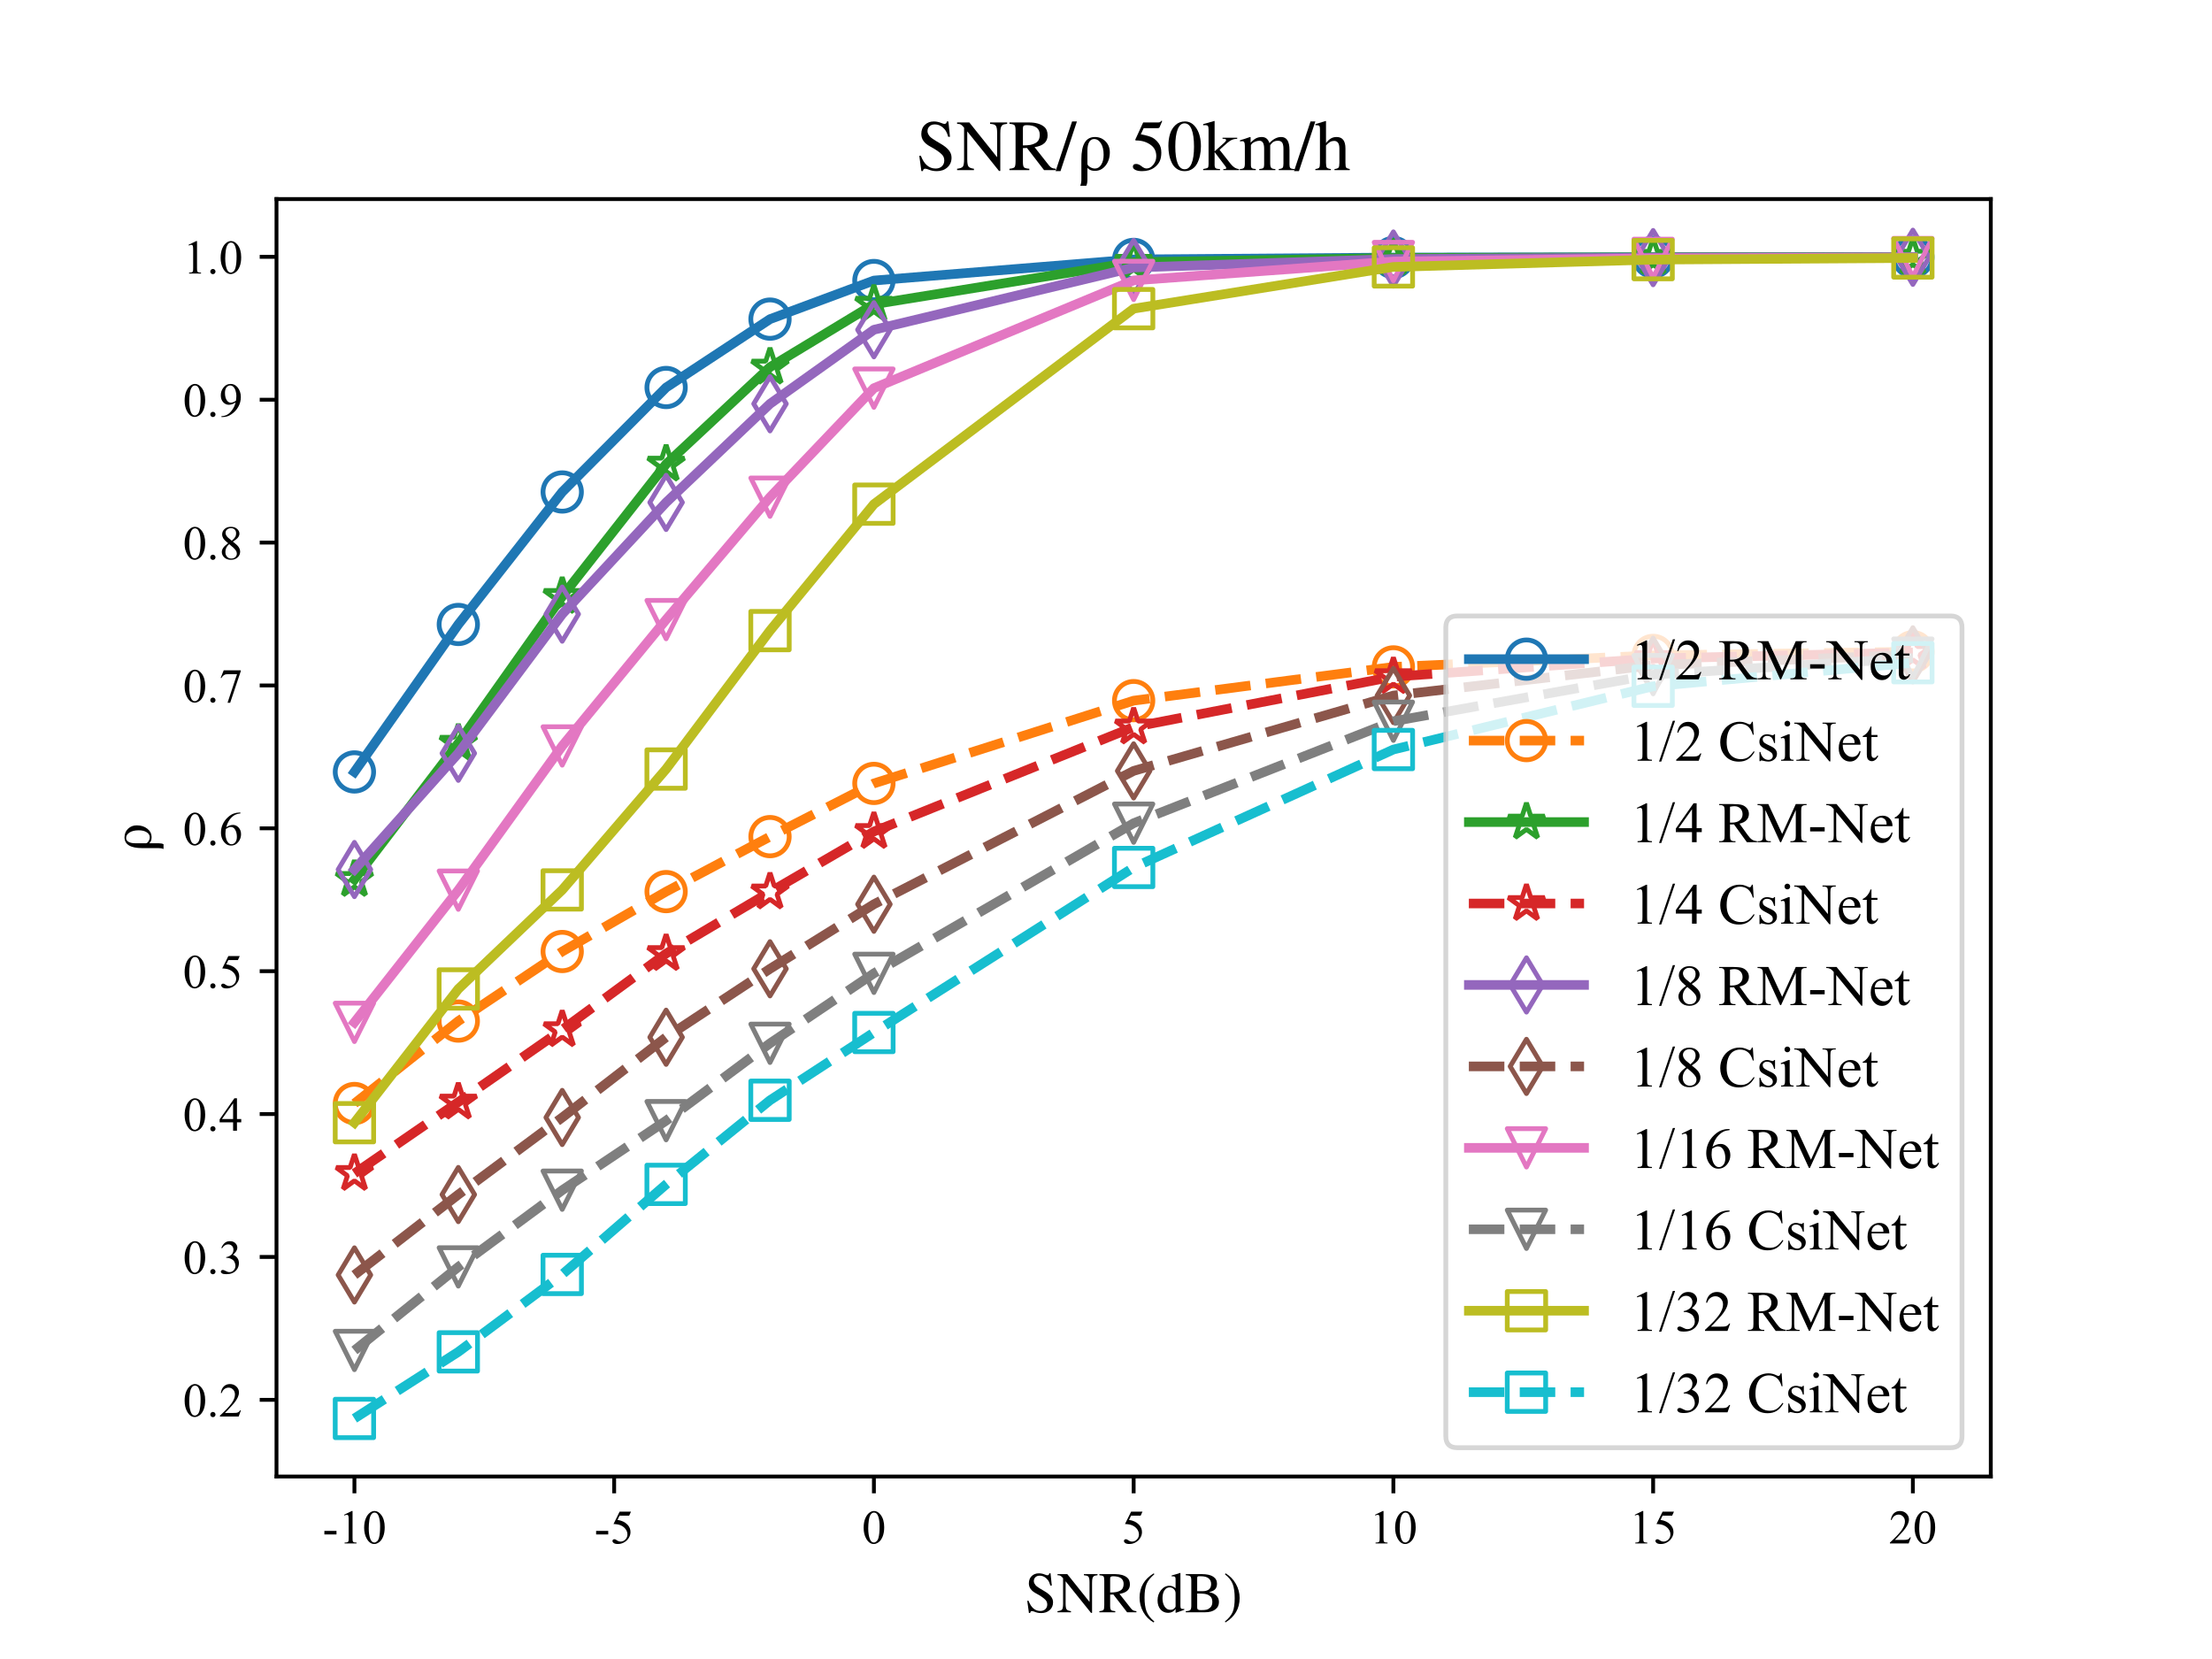 <?xml version="1.0" encoding="utf-8" standalone="no"?>
<!DOCTYPE svg PUBLIC "-//W3C//DTD SVG 1.1//EN"
  "http://www.w3.org/Graphics/SVG/1.1/DTD/svg11.dtd">
<!-- Created with matplotlib (https://matplotlib.org/) -->
<svg height="345.6pt" version="1.1" viewBox="0 0 460.8 345.6" width="460.8pt" xmlns="http://www.w3.org/2000/svg" xmlns:xlink="http://www.w3.org/1999/xlink">
 <defs>
  <style type="text/css">
*{stroke-linecap:butt;stroke-linejoin:round;}
  </style>
 </defs>
 <g id="figure_1">
  <g id="patch_1">
   <path d="M 0 345.6 
L 460.8 345.6 
L 460.8 0 
L 0 0 
z
" style="fill:#ffffff;"/>
  </g>
  <g id="axes_1">
   <g id="patch_2">
    <path d="M 57.6 307.584 
L 414.72 307.584 
L 414.72 41.472 
L 57.6 41.472 
z
" style="fill:#ffffff;"/>
   </g>
   <g id="matplotlib.axis_1">
    <g id="xtick_1">
     <g id="line2d_1">
      <defs>
       <path d="M 0 0 
L 0 3.5 
" id="m691b78c5df" style="stroke:#000000;stroke-width:0.8;"/>
      </defs>
      <g>
       <use style="stroke:#000000;stroke-width:0.8;" x="73.833" xlink:href="#m691b78c5df" y="307.584"/>
      </g>
     </g>
     <g id="text_1">
      <!-- -10 -->
      <defs>
       <path d="M 4.047 26.125 
L 29.297 26.125 
L 29.297 18.75 
L 4.047 18.75 
z
" id="TimesNewRomanPSMT-45"/>
       <path d="M 11.719 59.719 
L 27.828 67.578 
L 29.438 67.578 
L 29.438 11.672 
Q 29.438 6.109 29.906 4.734 
Q 30.375 3.375 31.828 2.641 
Q 33.297 1.906 37.797 1.812 
L 37.797 0 
L 12.891 0 
L 12.891 1.812 
Q 17.578 1.906 18.938 2.609 
Q 20.312 3.328 20.844 4.516 
Q 21.391 5.719 21.391 11.672 
L 21.391 47.406 
Q 21.391 54.641 20.906 56.688 
Q 20.562 58.25 19.656 58.984 
Q 18.75 59.719 17.484 59.719 
Q 15.672 59.719 12.453 58.203 
z
" id="TimesNewRomanPSMT-49"/>
       <path d="M 3.609 32.719 
Q 3.609 44.047 7.031 52.219 
Q 10.453 60.406 16.109 64.406 
Q 20.516 67.578 25.203 67.578 
Q 32.812 67.578 38.875 59.812 
Q 46.438 50.203 46.438 33.734 
Q 46.438 22.219 43.109 14.156 
Q 39.797 6.109 34.641 2.469 
Q 29.5 -1.172 24.703 -1.172 
Q 15.234 -1.172 8.938 10.016 
Q 3.609 19.438 3.609 32.719 
z
M 13.188 31.5 
Q 13.188 17.828 16.547 9.188 
Q 19.344 1.906 24.859 1.906 
Q 27.484 1.906 30.312 4.266 
Q 33.156 6.641 34.625 12.203 
Q 36.859 20.609 36.859 35.891 
Q 36.859 47.219 34.516 54.781 
Q 32.766 60.406 29.984 62.75 
Q 27.984 64.359 25.141 64.359 
Q 21.828 64.359 19.234 61.375 
Q 15.719 57.328 14.453 48.625 
Q 13.188 39.938 13.188 31.5 
z
" id="TimesNewRomanPSMT-48"/>
      </defs>
      <g transform="translate(67.168 321.528)scale(0.1 -0.1)">
       <use xlink:href="#TimesNewRomanPSMT-45"/>
       <use x="33.301" xlink:href="#TimesNewRomanPSMT-49"/>
       <use x="83.301" xlink:href="#TimesNewRomanPSMT-48"/>
      </g>
     </g>
    </g>
    <g id="xtick_2">
     <g id="line2d_2">
      <g>
       <use style="stroke:#000000;stroke-width:0.8;" x="127.942" xlink:href="#m691b78c5df" y="307.584"/>
      </g>
     </g>
     <g id="text_2">
      <!-- -5 -->
      <defs>
       <path d="M 43.406 66.219 
L 39.594 57.906 
L 19.672 57.906 
L 15.328 49.031 
Q 28.266 47.125 35.844 39.406 
Q 42.328 32.766 42.328 23.781 
Q 42.328 18.562 40.203 14.109 
Q 38.094 9.672 34.859 6.547 
Q 31.641 3.422 27.688 1.516 
Q 22.078 -1.172 16.156 -1.172 
Q 10.203 -1.172 7.484 0.844 
Q 4.781 2.875 4.781 5.328 
Q 4.781 6.688 5.906 7.734 
Q 7.031 8.797 8.734 8.797 
Q 10.016 8.797 10.969 8.406 
Q 11.922 8.016 14.203 6.391 
Q 17.875 3.859 21.625 3.859 
Q 27.344 3.859 31.656 8.172 
Q 35.984 12.5 35.984 18.703 
Q 35.984 24.703 32.125 29.906 
Q 28.266 35.109 21.484 37.938 
Q 16.156 40.141 6.984 40.484 
L 19.672 66.219 
z
" id="TimesNewRomanPSMT-53"/>
      </defs>
      <g transform="translate(123.777 321.528)scale(0.1 -0.1)">
       <use xlink:href="#TimesNewRomanPSMT-45"/>
       <use x="33.301" xlink:href="#TimesNewRomanPSMT-53"/>
      </g>
     </g>
    </g>
    <g id="xtick_3">
     <g id="line2d_3">
      <g>
       <use style="stroke:#000000;stroke-width:0.8;" x="182.051" xlink:href="#m691b78c5df" y="307.584"/>
      </g>
     </g>
     <g id="text_3">
      <!-- 0 -->
      <g transform="translate(179.551 321.528)scale(0.1 -0.1)">
       <use xlink:href="#TimesNewRomanPSMT-48"/>
      </g>
     </g>
    </g>
    <g id="xtick_4">
     <g id="line2d_4">
      <g>
       <use style="stroke:#000000;stroke-width:0.8;" x="236.16" xlink:href="#m691b78c5df" y="307.584"/>
      </g>
     </g>
     <g id="text_4">
      <!-- 5 -->
      <g transform="translate(233.66 321.528)scale(0.1 -0.1)">
       <use xlink:href="#TimesNewRomanPSMT-53"/>
      </g>
     </g>
    </g>
    <g id="xtick_5">
     <g id="line2d_5">
      <g>
       <use style="stroke:#000000;stroke-width:0.8;" x="290.269" xlink:href="#m691b78c5df" y="307.584"/>
      </g>
     </g>
     <g id="text_5">
      <!-- 10 -->
      <g transform="translate(285.269 321.528)scale(0.1 -0.1)">
       <use xlink:href="#TimesNewRomanPSMT-49"/>
       <use x="50" xlink:href="#TimesNewRomanPSMT-48"/>
      </g>
     </g>
    </g>
    <g id="xtick_6">
     <g id="line2d_6">
      <g>
       <use style="stroke:#000000;stroke-width:0.8;" x="344.378" xlink:href="#m691b78c5df" y="307.584"/>
      </g>
     </g>
     <g id="text_6">
      <!-- 15 -->
      <g transform="translate(339.378 321.528)scale(0.1 -0.1)">
       <use xlink:href="#TimesNewRomanPSMT-49"/>
       <use x="50" xlink:href="#TimesNewRomanPSMT-53"/>
      </g>
     </g>
    </g>
    <g id="xtick_7">
     <g id="line2d_7">
      <g>
       <use style="stroke:#000000;stroke-width:0.8;" x="398.487" xlink:href="#m691b78c5df" y="307.584"/>
      </g>
     </g>
     <g id="text_7">
      <!-- 20 -->
      <defs>
       <path d="M 45.844 12.75 
L 41.219 0 
L 2.156 0 
L 2.156 1.812 
Q 19.391 17.531 26.422 27.484 
Q 33.453 37.453 33.453 45.703 
Q 33.453 52 29.594 56.047 
Q 25.734 60.109 20.359 60.109 
Q 15.484 60.109 11.594 57.25 
Q 7.719 54.391 5.859 48.875 
L 4.047 48.875 
Q 5.281 57.906 10.328 62.734 
Q 15.375 67.578 22.953 67.578 
Q 31 67.578 36.391 62.406 
Q 41.797 57.234 41.797 50.203 
Q 41.797 45.172 39.453 40.141 
Q 35.844 32.234 27.734 23.391 
Q 15.578 10.109 12.547 7.375 
L 29.828 7.375 
Q 35.109 7.375 37.234 7.766 
Q 39.359 8.156 41.062 9.344 
Q 42.781 10.547 44.047 12.75 
z
" id="TimesNewRomanPSMT-50"/>
      </defs>
      <g transform="translate(393.487 321.528)scale(0.1 -0.1)">
       <use xlink:href="#TimesNewRomanPSMT-50"/>
       <use x="50" xlink:href="#TimesNewRomanPSMT-48"/>
      </g>
     </g>
    </g>
    <g id="text_8">
     <!-- $\mathrm{SNR(dB)}$ -->
     <defs>
      <path d="M 46.906 46.297 
L 44.406 46.297 
Q 42.703 52.5 40.297 55.703 
Q 34.203 63.5 25.797 63.5 
Q 21.203 63.5 18.453 60.844 
Q 15.703 58.203 15.703 54 
Q 15.703 52 16.703 50.094 
Q 17.703 48.203 18.844 46.844 
Q 20 45.5 22.891 43.5 
Q 25.797 41.5 27.594 40.453 
Q 29.406 39.406 33.594 36.906 
Q 41.703 32.203 45.391 27.547 
Q 49.094 22.906 49.094 17.297 
Q 49.094 9 43.297 3.797 
Q 37.5 -1.406 28.703 -1.406 
Q 22.203 -1.406 16.906 0.906 
Q 14.297 2 12.203 2 
Q 11 2 10.203 1.094 
Q 9.406 0.203 9.406 -1.297 
L 7.203 -1.297 
L 4.297 19.906 
L 6.5 19.906 
Q 13.203 2.203 27.094 2.203 
Q 32.406 2.203 35.703 5.344 
Q 39 8.5 39 13.406 
Q 39 18.094 36.094 21.297 
Q 31.297 26.5 19.297 32.906 
Q 7.094 39.406 7.094 50.094 
Q 7.094 58.094 12 62.844 
Q 16.906 67.594 24.5 67.594 
Q 29.797 67.594 35 65.406 
Q 37.703 64.203 39.406 64.203 
Q 42 64.203 42.594 67.594 
L 44.703 67.594 
z
" id="STIXGeneral-Regular-83"/>
      <path d="M 70.703 66.203 
L 70.703 64.297 
Q 65.594 63.797 64.094 62.5 
Q 62.5 61.094 61.844 58.688 
Q 61.203 56.297 61.203 50.703 
L 61.203 -1.094 
L 59.406 -1.094 
L 15.297 53.797 
L 15.297 15 
Q 15.297 7.406 17 5.047 
Q 18.703 2.703 24.594 1.906 
L 24.594 0 
L 1.203 0 
L 1.203 1.906 
Q 7.406 2.594 9.156 4.844 
Q 10.906 7.094 10.906 15 
L 10.906 59 
Q 8.297 62.203 6.5 63.25 
Q 4.703 64.297 1.203 64.297 
L 1.203 66.203 
L 18.203 66.203 
L 56.797 17.906 
L 56.797 51.906 
Q 56.797 59.5 54.906 61.703 
Q 53.703 63 52.25 63.453 
Q 50.797 63.906 47 64.297 
L 47 66.203 
z
" id="STIXGeneral-Regular-78"/>
      <path d="M 66 0 
L 49.797 0 
L 26 30.797 
L 20.406 30.594 
L 20.406 11.203 
Q 20.406 5.5 21.953 3.891 
Q 23.5 2.297 29.297 1.906 
L 29.297 0 
L 1.703 0 
L 1.703 1.906 
Q 7.406 2.406 8.797 4.094 
Q 10.203 5.797 10.203 12.406 
L 10.203 55.094 
Q 10.203 60.703 8.797 62.297 
Q 7.406 63.906 1.703 64.297 
L 1.703 66.203 
L 28.906 66.203 
Q 42.594 66.203 49.797 60.297 
Q 54.703 56.297 54.703 48.297 
Q 54.703 34.703 36.594 31.906 
L 56.594 6.594 
Q 58.703 4 60.594 3.094 
Q 62.5 2.203 66 1.906 
z
M 20.406 58.297 
L 20.406 34.297 
Q 27.594 34.406 31.094 35.094 
Q 34.594 35.797 38.094 37.703 
Q 43.797 40.906 43.797 49.094 
Q 43.797 62.5 25.5 62.5 
Q 22.797 62.5 21.594 61.641 
Q 20.406 60.797 20.406 58.297 
z
" id="STIXGeneral-Regular-82"/>
      <path d="M 30.406 -16.094 
L 29.203 -17.703 
Q 17.594 -11.094 11.188 0.5 
Q 4.797 12.094 4.797 25.203 
Q 4.797 52.906 29.5 67.594 
L 30.406 66 
Q 20.203 57.297 16.797 48.844 
Q 13.406 40.406 13.406 25.5 
Q 13.406 10.703 16.906 1.5 
Q 20.406 -7.703 30.406 -16.094 
z
" id="STIXGeneral-Regular-40"/>
      <path d="M 49.094 4.203 
L 34.406 -1 
L 34 -0.703 
L 34 5.703 
Q 29.203 -1 21.203 -1 
Q 12.906 -1 7.797 4.953 
Q 2.703 10.906 2.703 20.5 
Q 2.703 31.094 8.797 38.547 
Q 14.906 46 23.5 46 
Q 28.906 46 34 41.703 
L 34 57.297 
Q 34 60.406 33.094 61.406 
Q 32.203 62.406 29.406 62.406 
Q 28 62.406 27.203 62.297 
L 27.203 63.906 
Q 36.297 66.297 41.906 68.297 
L 42.406 68.094 
L 42.406 11.406 
Q 42.406 7.906 43.25 6.797 
Q 44.094 5.703 46.797 5.703 
Q 47.406 5.703 49.094 5.797 
z
M 34 10.203 
L 34 33.203 
Q 34 37.203 30.953 40.203 
Q 27.906 43.203 23.797 43.203 
Q 18.094 43.203 14.688 38.094 
Q 11.297 33 11.297 24.5 
Q 11.297 15.297 15.047 9.75 
Q 18.797 4.203 25.094 4.203 
Q 29.797 4.203 32.5 7.406 
Q 34 9.094 34 10.203 
z
" id="STIXGeneral-Regular-100"/>
      <path d="M 42.203 34.906 
L 42.203 34.797 
Q 49.703 33.594 54.406 29.297 
Q 59.297 24.906 59.297 17.797 
Q 59.297 9.5 52.797 4.75 
Q 46.297 0 35.406 0 
L 1.703 0 
L 1.703 1.906 
Q 7.594 2.094 9.438 3.844 
Q 11.297 5.594 11.297 11.297 
L 11.297 55 
Q 11.297 60.797 9.594 62.344 
Q 7.906 63.906 1.703 64.297 
L 1.703 66.203 
L 29.703 66.203 
Q 42.594 66.203 49.25 61.844 
Q 55.906 57.5 55.906 49.5 
Q 55.906 42.703 51.797 39.094 
Q 48.906 36.594 42.203 34.906 
z
M 21.5 36.594 
L 30.703 36.594 
Q 45.703 36.594 45.703 49 
Q 45.703 55.406 41.25 58.953 
Q 36.797 62.5 28 62.5 
L 23.906 62.5 
Q 21.5 62.5 21.5 59.297 
z
M 21.5 32.594 
L 21.5 8.203 
Q 21.5 5.703 22.844 4.703 
Q 24.203 3.703 27.703 3.703 
Q 34.5 3.703 37.703 4.453 
Q 40.906 5.203 44 8 
Q 47.797 11.297 47.797 17.906 
Q 47.797 25.5 43.094 28.594 
Q 42 29.406 40.891 29.953 
Q 39.797 30.5 38.938 30.844 
Q 38.094 31.203 36.688 31.5 
Q 35.297 31.797 34.547 31.938 
Q 33.797 32.094 31.891 32.188 
Q 30 32.297 29.094 32.344 
Q 28.203 32.406 25.547 32.5 
Q 22.906 32.594 21.5 32.594 
z
" id="STIXGeneral-Regular-66"/>
      <path d="M 2.906 66 
L 4.094 67.594 
Q 15.5 60.797 22 49.188 
Q 28.5 37.594 28.5 24.703 
Q 28.5 -2.594 3.797 -17.703 
L 2.906 -16.094 
Q 13.203 -7.594 16.547 0.844 
Q 19.906 9.297 19.906 24.406 
Q 19.906 39.594 16.547 48.75 
Q 13.203 57.906 2.906 66 
z
" id="STIXGeneral-Regular-41"/>
     </defs>
     <g transform="translate(213.48 335.947)scale(0.12 -0.12)">
      <use transform="translate(0 0.703)" xlink:href="#STIXGeneral-Regular-83"/>
      <use transform="translate(55.6 0.703)" xlink:href="#STIXGeneral-Regular-78"/>
      <use transform="translate(127.8 0.703)" xlink:href="#STIXGeneral-Regular-82"/>
      <use transform="translate(194.5 0.703)" xlink:href="#STIXGeneral-Regular-40"/>
      <use transform="translate(227.8 0.703)" xlink:href="#STIXGeneral-Regular-100"/>
      <use transform="translate(277.8 0.703)" xlink:href="#STIXGeneral-Regular-66"/>
      <use transform="translate(344.5 0.703)" xlink:href="#STIXGeneral-Regular-41"/>
     </g>
    </g>
   </g>
   <g id="matplotlib.axis_2">
    <g id="ytick_1">
     <g id="line2d_8">
      <defs>
       <path d="M 0 0 
L -3.5 0 
" id="m9a993836c4" style="stroke:#000000;stroke-width:0.8;"/>
      </defs>
      <g>
       <use style="stroke:#000000;stroke-width:0.8;" x="57.6" xlink:href="#m9a993836c4" y="291.608"/>
      </g>
     </g>
     <g id="text_9">
      <!-- 0.2 -->
      <defs>
       <path d="M 12.5 9.469 
Q 14.797 9.469 16.359 7.875 
Q 17.922 6.297 17.922 4.047 
Q 17.922 1.812 16.328 0.219 
Q 14.75 -1.375 12.5 -1.375 
Q 10.25 -1.375 8.656 0.219 
Q 7.078 1.812 7.078 4.047 
Q 7.078 6.344 8.656 7.906 
Q 10.25 9.469 12.5 9.469 
z
" id="TimesNewRomanPSMT-46"/>
      </defs>
      <g transform="translate(38.1 295.08)scale(0.1 -0.1)">
       <use xlink:href="#TimesNewRomanPSMT-48"/>
       <use x="50" xlink:href="#TimesNewRomanPSMT-46"/>
       <use x="75" xlink:href="#TimesNewRomanPSMT-50"/>
      </g>
     </g>
    </g>
    <g id="ytick_2">
     <g id="line2d_9">
      <g>
       <use style="stroke:#000000;stroke-width:0.8;" x="57.6" xlink:href="#m9a993836c4" y="261.845"/>
      </g>
     </g>
     <g id="text_10">
      <!-- 0.3 -->
      <defs>
       <path d="M 5.078 53.609 
Q 7.906 60.297 12.219 63.938 
Q 16.547 67.578 23 67.578 
Q 30.953 67.578 35.203 62.406 
Q 38.422 58.547 38.422 54.156 
Q 38.422 46.922 29.344 39.203 
Q 35.453 36.812 38.578 32.375 
Q 41.703 27.938 41.703 21.922 
Q 41.703 13.328 36.234 7.031 
Q 29.109 -1.172 15.578 -1.172 
Q 8.891 -1.172 6.469 0.484 
Q 4.047 2.156 4.047 4.047 
Q 4.047 5.469 5.188 6.547 
Q 6.344 7.625 7.953 7.625 
Q 9.188 7.625 10.453 7.234 
Q 11.281 6.984 14.203 5.438 
Q 17.141 3.906 18.266 3.609 
Q 20.062 3.078 22.125 3.078 
Q 27.094 3.078 30.781 6.938 
Q 34.469 10.797 34.469 16.062 
Q 34.469 19.922 32.766 23.578 
Q 31.5 26.312 29.984 27.734 
Q 27.875 29.688 24.219 31.266 
Q 20.562 32.859 16.75 32.859 
L 15.188 32.859 
L 15.188 34.328 
Q 19.047 34.812 22.922 37.109 
Q 26.812 39.406 28.562 42.625 
Q 30.328 45.844 30.328 49.703 
Q 30.328 54.734 27.172 57.828 
Q 24.031 60.938 19.344 60.938 
Q 11.766 60.938 6.688 52.828 
z
" id="TimesNewRomanPSMT-51"/>
      </defs>
      <g transform="translate(38.1 265.316)scale(0.1 -0.1)">
       <use xlink:href="#TimesNewRomanPSMT-48"/>
       <use x="50" xlink:href="#TimesNewRomanPSMT-46"/>
       <use x="75" xlink:href="#TimesNewRomanPSMT-51"/>
      </g>
     </g>
    </g>
    <g id="ytick_3">
     <g id="line2d_10">
      <g>
       <use style="stroke:#000000;stroke-width:0.8;" x="57.6" xlink:href="#m9a993836c4" y="232.081"/>
      </g>
     </g>
     <g id="text_11">
      <!-- 0.4 -->
      <defs>
       <path d="M 46.531 24.422 
L 46.531 17.484 
L 37.641 17.484 
L 37.641 0 
L 29.594 0 
L 29.594 17.484 
L 1.562 17.484 
L 1.562 23.734 
L 32.281 67.578 
L 37.641 67.578 
L 37.641 24.422 
z
M 29.594 24.422 
L 29.594 57.281 
L 6.344 24.422 
z
" id="TimesNewRomanPSMT-52"/>
      </defs>
      <g transform="translate(38.1 235.553)scale(0.1 -0.1)">
       <use xlink:href="#TimesNewRomanPSMT-48"/>
       <use x="50" xlink:href="#TimesNewRomanPSMT-46"/>
       <use x="75" xlink:href="#TimesNewRomanPSMT-52"/>
      </g>
     </g>
    </g>
    <g id="ytick_4">
     <g id="line2d_11">
      <g>
       <use style="stroke:#000000;stroke-width:0.8;" x="57.6" xlink:href="#m9a993836c4" y="202.318"/>
      </g>
     </g>
     <g id="text_12">
      <!-- 0.5 -->
      <g transform="translate(38.1 205.79)scale(0.1 -0.1)">
       <use xlink:href="#TimesNewRomanPSMT-48"/>
       <use x="50" xlink:href="#TimesNewRomanPSMT-46"/>
       <use x="75" xlink:href="#TimesNewRomanPSMT-53"/>
      </g>
     </g>
    </g>
    <g id="ytick_5">
     <g id="line2d_12">
      <g>
       <use style="stroke:#000000;stroke-width:0.8;" x="57.6" xlink:href="#m9a993836c4" y="172.555"/>
      </g>
     </g>
     <g id="text_13">
      <!-- 0.6 -->
      <defs>
       <path d="M 44.828 67.578 
L 44.828 65.766 
Q 38.375 65.141 34.297 63.203 
Q 30.219 61.281 26.234 57.328 
Q 22.266 53.375 19.656 48.516 
Q 17.047 43.656 15.281 36.969 
Q 22.312 41.797 29.391 41.797 
Q 36.188 41.797 41.156 36.328 
Q 46.141 30.859 46.141 22.266 
Q 46.141 13.969 41.109 7.125 
Q 35.062 -1.172 25.094 -1.172 
Q 18.312 -1.172 13.578 3.328 
Q 4.297 12.062 4.297 25.984 
Q 4.297 34.859 7.859 42.859 
Q 11.422 50.875 18.031 57.078 
Q 24.656 63.281 30.703 65.422 
Q 36.766 67.578 42 67.578 
z
M 14.453 33.406 
Q 13.578 26.812 13.578 22.75 
Q 13.578 18.062 15.312 12.562 
Q 17.047 7.078 20.453 3.859 
Q 22.953 1.562 26.516 1.562 
Q 30.766 1.562 34.109 5.562 
Q 37.453 9.578 37.453 17 
Q 37.453 25.344 34.125 31.438 
Q 30.812 37.547 24.703 37.547 
Q 22.859 37.547 20.734 36.766 
Q 18.609 35.984 14.453 33.406 
z
" id="TimesNewRomanPSMT-54"/>
      </defs>
      <g transform="translate(38.1 176.027)scale(0.1 -0.1)">
       <use xlink:href="#TimesNewRomanPSMT-48"/>
       <use x="50" xlink:href="#TimesNewRomanPSMT-46"/>
       <use x="75" xlink:href="#TimesNewRomanPSMT-54"/>
      </g>
     </g>
    </g>
    <g id="ytick_6">
     <g id="line2d_13">
      <g>
       <use style="stroke:#000000;stroke-width:0.8;" x="57.6" xlink:href="#m9a993836c4" y="142.792"/>
      </g>
     </g>
     <g id="text_14">
      <!-- 0.7 -->
      <defs>
       <path d="M 10.062 66.219 
L 45.562 66.219 
L 45.562 64.359 
L 23.484 -1.375 
L 18.016 -1.375 
L 37.797 58.25 
L 19.578 58.25 
Q 14.062 58.25 11.719 56.938 
Q 7.625 54.688 5.125 50 
L 3.719 50.531 
z
" id="TimesNewRomanPSMT-55"/>
      </defs>
      <g transform="translate(38.1 146.264)scale(0.1 -0.1)">
       <use xlink:href="#TimesNewRomanPSMT-48"/>
       <use x="50" xlink:href="#TimesNewRomanPSMT-46"/>
       <use x="75" xlink:href="#TimesNewRomanPSMT-55"/>
      </g>
     </g>
    </g>
    <g id="ytick_7">
     <g id="line2d_14">
      <g>
       <use style="stroke:#000000;stroke-width:0.8;" x="57.6" xlink:href="#m9a993836c4" y="113.029"/>
      </g>
     </g>
     <g id="text_15">
      <!-- 0.8 -->
      <defs>
       <path d="M 19.188 33.344 
Q 11.328 39.797 9.047 43.703 
Q 6.781 47.609 6.781 51.812 
Q 6.781 58.25 11.766 62.906 
Q 16.75 67.578 25 67.578 
Q 33.016 67.578 37.891 63.234 
Q 42.781 58.891 42.781 53.328 
Q 42.781 49.609 40.141 45.75 
Q 37.5 41.891 29.156 36.672 
Q 37.75 30.031 40.531 26.219 
Q 44.234 21.234 44.234 15.719 
Q 44.234 8.734 38.906 3.781 
Q 33.594 -1.172 24.953 -1.172 
Q 15.531 -1.172 10.25 4.734 
Q 6.062 9.469 6.062 15.094 
Q 6.062 19.484 9.016 23.797 
Q 11.969 28.125 19.188 33.344 
z
M 26.859 38.578 
Q 32.719 43.844 34.281 46.891 
Q 35.844 49.953 35.844 53.812 
Q 35.844 58.938 32.953 61.844 
Q 30.078 64.75 25.094 64.75 
Q 20.125 64.75 17 61.859 
Q 13.875 58.984 13.875 55.125 
Q 13.875 52.594 15.156 50.047 
Q 16.453 47.516 18.844 45.219 
z
M 21.484 31.5 
Q 17.438 28.078 15.484 24.047 
Q 13.531 20.016 13.531 15.328 
Q 13.531 9.031 16.969 5.25 
Q 20.406 1.469 25.734 1.469 
Q 31 1.469 34.172 4.438 
Q 37.359 7.422 37.359 11.672 
Q 37.359 15.188 35.5 17.969 
Q 32.031 23.141 21.484 31.5 
z
" id="TimesNewRomanPSMT-56"/>
      </defs>
      <g transform="translate(38.1 116.501)scale(0.1 -0.1)">
       <use xlink:href="#TimesNewRomanPSMT-48"/>
       <use x="50" xlink:href="#TimesNewRomanPSMT-46"/>
       <use x="75" xlink:href="#TimesNewRomanPSMT-56"/>
      </g>
     </g>
    </g>
    <g id="ytick_8">
     <g id="line2d_15">
      <g>
       <use style="stroke:#000000;stroke-width:0.8;" x="57.6" xlink:href="#m9a993836c4" y="83.266"/>
      </g>
     </g>
     <g id="text_16">
      <!-- 0.9 -->
      <defs>
       <path d="M 5.281 -1.375 
L 5.281 0.438 
Q 11.625 0.531 17.094 3.391 
Q 22.562 6.25 27.656 13.375 
Q 32.766 20.516 34.766 29.047 
Q 27.094 24.125 20.906 24.125 
Q 13.922 24.125 8.938 29.516 
Q 3.953 34.906 3.953 43.844 
Q 3.953 52.547 8.938 59.328 
Q 14.938 67.578 24.609 67.578 
Q 32.766 67.578 38.578 60.844 
Q 45.703 52.484 45.703 40.234 
Q 45.703 29.203 40.281 19.656 
Q 34.859 10.109 25.203 3.812 
Q 17.328 -1.375 8.062 -1.375 
z
M 35.547 32.672 
Q 36.422 39.016 36.422 42.828 
Q 36.422 47.562 34.812 53.047 
Q 33.203 58.547 30.25 61.469 
Q 27.297 64.406 23.531 64.406 
Q 19.188 64.406 15.906 60.5 
Q 12.641 56.594 12.641 48.875 
Q 12.641 38.578 17 32.766 
Q 20.172 28.562 24.812 28.562 
Q 27.047 28.562 30.125 29.641 
Q 33.203 30.719 35.547 32.672 
z
" id="TimesNewRomanPSMT-57"/>
      </defs>
      <g transform="translate(38.1 86.738)scale(0.1 -0.1)">
       <use xlink:href="#TimesNewRomanPSMT-48"/>
       <use x="50" xlink:href="#TimesNewRomanPSMT-46"/>
       <use x="75" xlink:href="#TimesNewRomanPSMT-57"/>
      </g>
     </g>
    </g>
    <g id="ytick_9">
     <g id="line2d_16">
      <g>
       <use style="stroke:#000000;stroke-width:0.8;" x="57.6" xlink:href="#m9a993836c4" y="53.502"/>
      </g>
     </g>
     <g id="text_17">
      <!-- 1.0 -->
      <g transform="translate(38.1 56.974)scale(0.1 -0.1)">
       <use xlink:href="#TimesNewRomanPSMT-49"/>
       <use x="50" xlink:href="#TimesNewRomanPSMT-46"/>
       <use x="75" xlink:href="#TimesNewRomanPSMT-48"/>
      </g>
     </g>
    </g>
    <g id="text_18">
     <!-- $\mathrm{\rho}$ -->
     <defs>
      <path d="M 7.094 -13.203 
L 7.094 15.203 
Q 7.094 46 25.906 46 
Q 34.703 46 40.641 39.953 
Q 46.594 33.906 46.594 24.703 
Q 46.594 13.797 40.75 6.391 
Q 34.906 -1 26 -1 
Q 22.703 -1 20.391 -0.203 
Q 18.094 0.594 15.5 3 
L 15.5 -13.094 
Q 15.5 -18.5 13.906 -21.703 
L 5.5 -21.703 
Q 7.094 -18.297 7.094 -13.203 
z
M 15.5 27.297 
L 15.5 8.797 
Q 15.5 6.594 18.953 4.391 
Q 22.406 2.203 25.906 2.203 
Q 31.297 2.203 34.641 7.547 
Q 38 12.906 38 21.203 
Q 38 31.406 34.203 37.297 
Q 30.406 43.203 24.703 43.203 
Q 20.297 43.203 17.891 38.891 
Q 15.5 34.594 15.5 27.297 
z
" id="STIXGeneral-Regular-961"/>
     </defs>
     <g transform="translate(31.46 177.528)rotate(-90)scale(0.12 -0.12)">
      <use xlink:href="#STIXGeneral-Regular-961"/>
     </g>
    </g>
   </g>
   <g id="line2d_17">
    <path clip-path="url(#pcbb966a68e)" d="M 73.833 160.809 
L 95.476 130.087 
L 117.12 102.488 
L 138.764 80.723 
L 160.407 66.478 
L 182.051 58.439 
L 236.16 54.038 
L 290.269 53.649 
L 344.378 53.586 
L 398.487 53.568 
" style="fill:none;stroke:#1f77b4;stroke-linecap:square;stroke-width:2;"/>
    <defs>
     <path d="M 0 4 
C 1.061 4 2.078 3.579 2.828 2.828 
C 3.579 2.078 4 1.061 4 0 
C 4 -1.061 3.579 -2.078 2.828 -2.828 
C 2.078 -3.579 1.061 -4 0 -4 
C -1.061 -4 -2.078 -3.579 -2.828 -2.828 
C -3.579 -2.078 -4 -1.061 -4 0 
C -4 1.061 -3.579 2.078 -2.828 2.828 
C -2.078 3.579 -1.061 4 0 4 
z
" id="m718b822cdd" style="stroke:#1f77b4;"/>
    </defs>
    <g clip-path="url(#pcbb966a68e)">
     <use style="fill-opacity:0;stroke:#1f77b4;" x="73.833" xlink:href="#m718b822cdd" y="160.809"/>
     <use style="fill-opacity:0;stroke:#1f77b4;" x="95.476" xlink:href="#m718b822cdd" y="130.087"/>
     <use style="fill-opacity:0;stroke:#1f77b4;" x="117.12" xlink:href="#m718b822cdd" y="102.488"/>
     <use style="fill-opacity:0;stroke:#1f77b4;" x="138.764" xlink:href="#m718b822cdd" y="80.723"/>
     <use style="fill-opacity:0;stroke:#1f77b4;" x="160.407" xlink:href="#m718b822cdd" y="66.478"/>
     <use style="fill-opacity:0;stroke:#1f77b4;" x="182.051" xlink:href="#m718b822cdd" y="58.439"/>
     <use style="fill-opacity:0;stroke:#1f77b4;" x="236.16" xlink:href="#m718b822cdd" y="54.038"/>
     <use style="fill-opacity:0;stroke:#1f77b4;" x="290.269" xlink:href="#m718b822cdd" y="53.649"/>
     <use style="fill-opacity:0;stroke:#1f77b4;" x="344.378" xlink:href="#m718b822cdd" y="53.586"/>
     <use style="fill-opacity:0;stroke:#1f77b4;" x="398.487" xlink:href="#m718b822cdd" y="53.568"/>
    </g>
   </g>
   <g id="line2d_18">
    <path clip-path="url(#pcbb966a68e)" d="M 73.833 229.878 
L 95.476 212.709 
L 117.12 198.216 
L 138.764 185.737 
L 160.407 174.284 
L 182.051 163.2 
L 236.16 145.958 
L 290.269 138.929 
L 344.378 136.534 
L 398.487 135.764 
" style="fill:none;stroke:#ff7f0e;stroke-dasharray:7.4,3.2;stroke-dashoffset:0;stroke-width:2;"/>
    <defs>
     <path d="M 0 4 
C 1.061 4 2.078 3.579 2.828 2.828 
C 3.579 2.078 4 1.061 4 0 
C 4 -1.061 3.579 -2.078 2.828 -2.828 
C 2.078 -3.579 1.061 -4 0 -4 
C -1.061 -4 -2.078 -3.579 -2.828 -2.828 
C -3.579 -2.078 -4 -1.061 -4 0 
C -4 1.061 -3.579 2.078 -2.828 2.828 
C -2.078 3.579 -1.061 4 0 4 
z
" id="ma5d18c6f87" style="stroke:#ff7f0e;"/>
    </defs>
    <g clip-path="url(#pcbb966a68e)">
     <use style="fill-opacity:0;stroke:#ff7f0e;" x="73.833" xlink:href="#ma5d18c6f87" y="229.878"/>
     <use style="fill-opacity:0;stroke:#ff7f0e;" x="95.476" xlink:href="#ma5d18c6f87" y="212.709"/>
     <use style="fill-opacity:0;stroke:#ff7f0e;" x="117.12" xlink:href="#ma5d18c6f87" y="198.216"/>
     <use style="fill-opacity:0;stroke:#ff7f0e;" x="138.764" xlink:href="#ma5d18c6f87" y="185.737"/>
     <use style="fill-opacity:0;stroke:#ff7f0e;" x="160.407" xlink:href="#ma5d18c6f87" y="174.284"/>
     <use style="fill-opacity:0;stroke:#ff7f0e;" x="182.051" xlink:href="#ma5d18c6f87" y="163.2"/>
     <use style="fill-opacity:0;stroke:#ff7f0e;" x="236.16" xlink:href="#ma5d18c6f87" y="145.958"/>
     <use style="fill-opacity:0;stroke:#ff7f0e;" x="290.269" xlink:href="#ma5d18c6f87" y="138.929"/>
     <use style="fill-opacity:0;stroke:#ff7f0e;" x="344.378" xlink:href="#ma5d18c6f87" y="136.534"/>
     <use style="fill-opacity:0;stroke:#ff7f0e;" x="398.487" xlink:href="#ma5d18c6f87" y="135.764"/>
    </g>
   </g>
   <g id="line2d_19">
    <path clip-path="url(#pcbb966a68e)" d="M 73.833 183.207 
L 95.476 154.83 
L 117.12 124.248 
L 138.764 96.68 
L 160.407 76.474 
L 182.051 63.376 
L 236.16 54.63 
L 290.269 53.734 
L 344.378 53.606 
L 398.487 53.573 
" style="fill:none;stroke:#2ca02c;stroke-linecap:square;stroke-width:2;"/>
    <defs>
     <path d="M 0 -4 
L -0.898 -1.236 
L -3.804 -1.236 
L -1.453 0.472 
L -2.351 3.236 
L -0 1.528 
L 2.351 3.236 
L 1.453 0.472 
L 3.804 -1.236 
L 0.898 -1.236 
z
" id="m0319353dd1" style="stroke:#2ca02c;stroke-linejoin:bevel;"/>
    </defs>
    <g clip-path="url(#pcbb966a68e)">
     <use style="fill-opacity:0;stroke:#2ca02c;stroke-linejoin:bevel;" x="73.833" xlink:href="#m0319353dd1" y="183.207"/>
     <use style="fill-opacity:0;stroke:#2ca02c;stroke-linejoin:bevel;" x="95.476" xlink:href="#m0319353dd1" y="154.83"/>
     <use style="fill-opacity:0;stroke:#2ca02c;stroke-linejoin:bevel;" x="117.12" xlink:href="#m0319353dd1" y="124.248"/>
     <use style="fill-opacity:0;stroke:#2ca02c;stroke-linejoin:bevel;" x="138.764" xlink:href="#m0319353dd1" y="96.68"/>
     <use style="fill-opacity:0;stroke:#2ca02c;stroke-linejoin:bevel;" x="160.407" xlink:href="#m0319353dd1" y="76.474"/>
     <use style="fill-opacity:0;stroke:#2ca02c;stroke-linejoin:bevel;" x="182.051" xlink:href="#m0319353dd1" y="63.376"/>
     <use style="fill-opacity:0;stroke:#2ca02c;stroke-linejoin:bevel;" x="236.16" xlink:href="#m0319353dd1" y="54.63"/>
     <use style="fill-opacity:0;stroke:#2ca02c;stroke-linejoin:bevel;" x="290.269" xlink:href="#m0319353dd1" y="53.734"/>
     <use style="fill-opacity:0;stroke:#2ca02c;stroke-linejoin:bevel;" x="344.378" xlink:href="#m0319353dd1" y="53.606"/>
     <use style="fill-opacity:0;stroke:#2ca02c;stroke-linejoin:bevel;" x="398.487" xlink:href="#m0319353dd1" y="53.573"/>
    </g>
   </g>
   <g id="line2d_20">
    <path clip-path="url(#pcbb966a68e)" d="M 73.833 244.453 
L 95.476 229.576 
L 117.12 214.504 
L 138.764 198.643 
L 160.407 185.816 
L 182.051 173.217 
L 236.16 151.446 
L 290.269 140.957 
L 344.378 137.181 
L 398.487 135.927 
" style="fill:none;stroke:#d62728;stroke-dasharray:7.4,3.2;stroke-dashoffset:0;stroke-width:2;"/>
    <defs>
     <path d="M 0 -4 
L -0.898 -1.236 
L -3.804 -1.236 
L -1.453 0.472 
L -2.351 3.236 
L -0 1.528 
L 2.351 3.236 
L 1.453 0.472 
L 3.804 -1.236 
L 0.898 -1.236 
z
" id="m33b0ddf2e7" style="stroke:#d62728;stroke-linejoin:bevel;"/>
    </defs>
    <g clip-path="url(#pcbb966a68e)">
     <use style="fill-opacity:0;stroke:#d62728;stroke-linejoin:bevel;" x="73.833" xlink:href="#m33b0ddf2e7" y="244.453"/>
     <use style="fill-opacity:0;stroke:#d62728;stroke-linejoin:bevel;" x="95.476" xlink:href="#m33b0ddf2e7" y="229.576"/>
     <use style="fill-opacity:0;stroke:#d62728;stroke-linejoin:bevel;" x="117.12" xlink:href="#m33b0ddf2e7" y="214.504"/>
     <use style="fill-opacity:0;stroke:#d62728;stroke-linejoin:bevel;" x="138.764" xlink:href="#m33b0ddf2e7" y="198.643"/>
     <use style="fill-opacity:0;stroke:#d62728;stroke-linejoin:bevel;" x="160.407" xlink:href="#m33b0ddf2e7" y="185.816"/>
     <use style="fill-opacity:0;stroke:#d62728;stroke-linejoin:bevel;" x="182.051" xlink:href="#m33b0ddf2e7" y="173.217"/>
     <use style="fill-opacity:0;stroke:#d62728;stroke-linejoin:bevel;" x="236.16" xlink:href="#m33b0ddf2e7" y="151.446"/>
     <use style="fill-opacity:0;stroke:#d62728;stroke-linejoin:bevel;" x="290.269" xlink:href="#m33b0ddf2e7" y="140.957"/>
     <use style="fill-opacity:0;stroke:#d62728;stroke-linejoin:bevel;" x="344.378" xlink:href="#m33b0ddf2e7" y="137.181"/>
     <use style="fill-opacity:0;stroke:#d62728;stroke-linejoin:bevel;" x="398.487" xlink:href="#m33b0ddf2e7" y="135.927"/>
    </g>
   </g>
   <g id="line2d_21">
    <path clip-path="url(#pcbb966a68e)" d="M 73.833 181.138 
L 95.476 156.919 
L 117.12 127.932 
L 138.764 104.665 
L 160.407 84.117 
L 182.051 68.691 
L 236.16 55.726 
L 290.269 53.957 
L 344.378 53.666 
L 398.487 53.594 
" style="fill:none;stroke:#9467bd;stroke-linecap:square;stroke-width:2;"/>
    <defs>
     <path d="M 0 5.657 
L 3.394 0 
L 0 -5.657 
L -3.394 0 
z
" id="m82d37d6a34" style="stroke:#9467bd;stroke-linejoin:miter;"/>
    </defs>
    <g clip-path="url(#pcbb966a68e)">
     <use style="fill-opacity:0;stroke:#9467bd;stroke-linejoin:miter;" x="73.833" xlink:href="#m82d37d6a34" y="181.138"/>
     <use style="fill-opacity:0;stroke:#9467bd;stroke-linejoin:miter;" x="95.476" xlink:href="#m82d37d6a34" y="156.919"/>
     <use style="fill-opacity:0;stroke:#9467bd;stroke-linejoin:miter;" x="117.12" xlink:href="#m82d37d6a34" y="127.932"/>
     <use style="fill-opacity:0;stroke:#9467bd;stroke-linejoin:miter;" x="138.764" xlink:href="#m82d37d6a34" y="104.665"/>
     <use style="fill-opacity:0;stroke:#9467bd;stroke-linejoin:miter;" x="160.407" xlink:href="#m82d37d6a34" y="84.117"/>
     <use style="fill-opacity:0;stroke:#9467bd;stroke-linejoin:miter;" x="182.051" xlink:href="#m82d37d6a34" y="68.691"/>
     <use style="fill-opacity:0;stroke:#9467bd;stroke-linejoin:miter;" x="236.16" xlink:href="#m82d37d6a34" y="55.726"/>
     <use style="fill-opacity:0;stroke:#9467bd;stroke-linejoin:miter;" x="290.269" xlink:href="#m82d37d6a34" y="53.957"/>
     <use style="fill-opacity:0;stroke:#9467bd;stroke-linejoin:miter;" x="344.378" xlink:href="#m82d37d6a34" y="53.666"/>
     <use style="fill-opacity:0;stroke:#9467bd;stroke-linejoin:miter;" x="398.487" xlink:href="#m82d37d6a34" y="53.594"/>
    </g>
   </g>
   <g id="line2d_22">
    <path clip-path="url(#pcbb966a68e)" d="M 73.833 265.595 
L 95.476 248.847 
L 117.12 232.791 
L 138.764 216.077 
L 160.407 201.816 
L 182.051 188.368 
L 236.16 160.591 
L 290.269 144.893 
L 344.378 138.58 
L 398.487 136.409 
" style="fill:none;stroke:#8c564b;stroke-dasharray:7.4,3.2;stroke-dashoffset:0;stroke-width:2;"/>
    <defs>
     <path d="M 0 5.657 
L 3.394 0 
L 0 -5.657 
L -3.394 0 
z
" id="m130fcb649e" style="stroke:#8c564b;stroke-linejoin:miter;"/>
    </defs>
    <g clip-path="url(#pcbb966a68e)">
     <use style="fill-opacity:0;stroke:#8c564b;stroke-linejoin:miter;" x="73.833" xlink:href="#m130fcb649e" y="265.595"/>
     <use style="fill-opacity:0;stroke:#8c564b;stroke-linejoin:miter;" x="95.476" xlink:href="#m130fcb649e" y="248.847"/>
     <use style="fill-opacity:0;stroke:#8c564b;stroke-linejoin:miter;" x="117.12" xlink:href="#m130fcb649e" y="232.791"/>
     <use style="fill-opacity:0;stroke:#8c564b;stroke-linejoin:miter;" x="138.764" xlink:href="#m130fcb649e" y="216.077"/>
     <use style="fill-opacity:0;stroke:#8c564b;stroke-linejoin:miter;" x="160.407" xlink:href="#m130fcb649e" y="201.816"/>
     <use style="fill-opacity:0;stroke:#8c564b;stroke-linejoin:miter;" x="182.051" xlink:href="#m130fcb649e" y="188.368"/>
     <use style="fill-opacity:0;stroke:#8c564b;stroke-linejoin:miter;" x="236.16" xlink:href="#m130fcb649e" y="160.591"/>
     <use style="fill-opacity:0;stroke:#8c564b;stroke-linejoin:miter;" x="290.269" xlink:href="#m130fcb649e" y="144.893"/>
     <use style="fill-opacity:0;stroke:#8c564b;stroke-linejoin:miter;" x="344.378" xlink:href="#m130fcb649e" y="138.58"/>
     <use style="fill-opacity:0;stroke:#8c564b;stroke-linejoin:miter;" x="398.487" xlink:href="#m130fcb649e" y="136.409"/>
    </g>
   </g>
   <g id="line2d_23">
    <path clip-path="url(#pcbb966a68e)" d="M 73.833 212.977 
L 95.476 185.438 
L 117.12 155.398 
L 138.764 129.071 
L 160.407 103.572 
L 182.051 80.86 
L 236.16 58.413 
L 290.269 54.477 
L 344.378 53.819 
L 398.487 53.653 
" style="fill:none;stroke:#e377c2;stroke-linecap:square;stroke-width:2;"/>
    <defs>
     <path d="M -0 4 
L 4 -4 
L -4 -4 
z
" id="ma4db329105" style="stroke:#e377c2;stroke-linejoin:miter;"/>
    </defs>
    <g clip-path="url(#pcbb966a68e)">
     <use style="fill-opacity:0;stroke:#e377c2;stroke-linejoin:miter;" x="73.833" xlink:href="#ma4db329105" y="212.977"/>
     <use style="fill-opacity:0;stroke:#e377c2;stroke-linejoin:miter;" x="95.476" xlink:href="#ma4db329105" y="185.438"/>
     <use style="fill-opacity:0;stroke:#e377c2;stroke-linejoin:miter;" x="117.12" xlink:href="#ma4db329105" y="155.398"/>
     <use style="fill-opacity:0;stroke:#e377c2;stroke-linejoin:miter;" x="138.764" xlink:href="#ma4db329105" y="129.071"/>
     <use style="fill-opacity:0;stroke:#e377c2;stroke-linejoin:miter;" x="160.407" xlink:href="#ma4db329105" y="103.572"/>
     <use style="fill-opacity:0;stroke:#e377c2;stroke-linejoin:miter;" x="182.051" xlink:href="#ma4db329105" y="80.86"/>
     <use style="fill-opacity:0;stroke:#e377c2;stroke-linejoin:miter;" x="236.16" xlink:href="#ma4db329105" y="58.413"/>
     <use style="fill-opacity:0;stroke:#e377c2;stroke-linejoin:miter;" x="290.269" xlink:href="#ma4db329105" y="54.477"/>
     <use style="fill-opacity:0;stroke:#e377c2;stroke-linejoin:miter;" x="344.378" xlink:href="#ma4db329105" y="53.819"/>
     <use style="fill-opacity:0;stroke:#e377c2;stroke-linejoin:miter;" x="398.487" xlink:href="#ma4db329105" y="53.653"/>
    </g>
   </g>
   <g id="line2d_24">
    <path clip-path="url(#pcbb966a68e)" d="M 73.833 281.325 
L 95.476 263.92 
L 117.12 247.94 
L 138.764 233.455 
L 160.407 217.341 
L 182.051 202.762 
L 236.16 171.484 
L 290.269 150.244 
L 344.378 140.541 
L 398.487 137.095 
" style="fill:none;stroke:#7f7f7f;stroke-dasharray:7.4,3.2;stroke-dashoffset:0;stroke-width:2;"/>
    <defs>
     <path d="M -0 4 
L 4 -4 
L -4 -4 
z
" id="m3c227141ef" style="stroke:#7f7f7f;stroke-linejoin:miter;"/>
    </defs>
    <g clip-path="url(#pcbb966a68e)">
     <use style="fill-opacity:0;stroke:#7f7f7f;stroke-linejoin:miter;" x="73.833" xlink:href="#m3c227141ef" y="281.325"/>
     <use style="fill-opacity:0;stroke:#7f7f7f;stroke-linejoin:miter;" x="95.476" xlink:href="#m3c227141ef" y="263.92"/>
     <use style="fill-opacity:0;stroke:#7f7f7f;stroke-linejoin:miter;" x="117.12" xlink:href="#m3c227141ef" y="247.94"/>
     <use style="fill-opacity:0;stroke:#7f7f7f;stroke-linejoin:miter;" x="138.764" xlink:href="#m3c227141ef" y="233.455"/>
     <use style="fill-opacity:0;stroke:#7f7f7f;stroke-linejoin:miter;" x="160.407" xlink:href="#m3c227141ef" y="217.341"/>
     <use style="fill-opacity:0;stroke:#7f7f7f;stroke-linejoin:miter;" x="182.051" xlink:href="#m3c227141ef" y="202.762"/>
     <use style="fill-opacity:0;stroke:#7f7f7f;stroke-linejoin:miter;" x="236.16" xlink:href="#m3c227141ef" y="171.484"/>
     <use style="fill-opacity:0;stroke:#7f7f7f;stroke-linejoin:miter;" x="290.269" xlink:href="#m3c227141ef" y="150.244"/>
     <use style="fill-opacity:0;stroke:#7f7f7f;stroke-linejoin:miter;" x="344.378" xlink:href="#m3c227141ef" y="140.541"/>
     <use style="fill-opacity:0;stroke:#7f7f7f;stroke-linejoin:miter;" x="398.487" xlink:href="#m3c227141ef" y="137.095"/>
    </g>
   </g>
   <g id="line2d_25">
    <path clip-path="url(#pcbb966a68e)" d="M 73.833 233.877 
L 95.476 206.018 
L 117.12 185.385 
L 138.764 160.205 
L 160.407 131.368 
L 182.051 105.028 
L 236.16 64.298 
L 290.269 55.605 
L 344.378 54.086 
L 398.487 53.742 
" style="fill:none;stroke:#bcbd22;stroke-linecap:square;stroke-width:2;"/>
    <defs>
     <path d="M -4 4 
L 4 4 
L 4 -4 
L -4 -4 
z
" id="mc7cdc72d89" style="stroke:#bcbd22;stroke-linejoin:miter;"/>
    </defs>
    <g clip-path="url(#pcbb966a68e)">
     <use style="fill-opacity:0;stroke:#bcbd22;stroke-linejoin:miter;" x="73.833" xlink:href="#mc7cdc72d89" y="233.877"/>
     <use style="fill-opacity:0;stroke:#bcbd22;stroke-linejoin:miter;" x="95.476" xlink:href="#mc7cdc72d89" y="206.018"/>
     <use style="fill-opacity:0;stroke:#bcbd22;stroke-linejoin:miter;" x="117.12" xlink:href="#mc7cdc72d89" y="185.385"/>
     <use style="fill-opacity:0;stroke:#bcbd22;stroke-linejoin:miter;" x="138.764" xlink:href="#mc7cdc72d89" y="160.205"/>
     <use style="fill-opacity:0;stroke:#bcbd22;stroke-linejoin:miter;" x="160.407" xlink:href="#mc7cdc72d89" y="131.368"/>
     <use style="fill-opacity:0;stroke:#bcbd22;stroke-linejoin:miter;" x="182.051" xlink:href="#mc7cdc72d89" y="105.028"/>
     <use style="fill-opacity:0;stroke:#bcbd22;stroke-linejoin:miter;" x="236.16" xlink:href="#mc7cdc72d89" y="64.298"/>
     <use style="fill-opacity:0;stroke:#bcbd22;stroke-linejoin:miter;" x="290.269" xlink:href="#mc7cdc72d89" y="55.605"/>
     <use style="fill-opacity:0;stroke:#bcbd22;stroke-linejoin:miter;" x="344.378" xlink:href="#mc7cdc72d89" y="54.086"/>
     <use style="fill-opacity:0;stroke:#bcbd22;stroke-linejoin:miter;" x="398.487" xlink:href="#mc7cdc72d89" y="53.742"/>
    </g>
   </g>
   <g id="line2d_26">
    <path clip-path="url(#pcbb966a68e)" d="M 73.833 295.488 
L 95.476 281.619 
L 117.12 265.487 
L 138.764 246.727 
L 160.407 229.203 
L 182.051 215.087 
L 236.16 180.706 
L 290.269 156.139 
L 344.378 142.963 
L 398.487 138.057 
" style="fill:none;stroke:#17becf;stroke-dasharray:7.4,3.2;stroke-dashoffset:0;stroke-width:2;"/>
    <defs>
     <path d="M -4 4 
L 4 4 
L 4 -4 
L -4 -4 
z
" id="m55610e4a25" style="stroke:#17becf;stroke-linejoin:miter;"/>
    </defs>
    <g clip-path="url(#pcbb966a68e)">
     <use style="fill-opacity:0;stroke:#17becf;stroke-linejoin:miter;" x="73.833" xlink:href="#m55610e4a25" y="295.488"/>
     <use style="fill-opacity:0;stroke:#17becf;stroke-linejoin:miter;" x="95.476" xlink:href="#m55610e4a25" y="281.619"/>
     <use style="fill-opacity:0;stroke:#17becf;stroke-linejoin:miter;" x="117.12" xlink:href="#m55610e4a25" y="265.487"/>
     <use style="fill-opacity:0;stroke:#17becf;stroke-linejoin:miter;" x="138.764" xlink:href="#m55610e4a25" y="246.727"/>
     <use style="fill-opacity:0;stroke:#17becf;stroke-linejoin:miter;" x="160.407" xlink:href="#m55610e4a25" y="229.203"/>
     <use style="fill-opacity:0;stroke:#17becf;stroke-linejoin:miter;" x="182.051" xlink:href="#m55610e4a25" y="215.087"/>
     <use style="fill-opacity:0;stroke:#17becf;stroke-linejoin:miter;" x="236.16" xlink:href="#m55610e4a25" y="180.706"/>
     <use style="fill-opacity:0;stroke:#17becf;stroke-linejoin:miter;" x="290.269" xlink:href="#m55610e4a25" y="156.139"/>
     <use style="fill-opacity:0;stroke:#17becf;stroke-linejoin:miter;" x="344.378" xlink:href="#m55610e4a25" y="142.963"/>
     <use style="fill-opacity:0;stroke:#17becf;stroke-linejoin:miter;" x="398.487" xlink:href="#m55610e4a25" y="138.057"/>
    </g>
   </g>
   <g id="patch_3">
    <path d="M 57.6 307.584 
L 57.6 41.472 
" style="fill:none;stroke:#000000;stroke-linecap:square;stroke-linejoin:miter;stroke-width:0.8;"/>
   </g>
   <g id="patch_4">
    <path d="M 414.72 307.584 
L 414.72 41.472 
" style="fill:none;stroke:#000000;stroke-linecap:square;stroke-linejoin:miter;stroke-width:0.8;"/>
   </g>
   <g id="patch_5">
    <path d="M 57.6 307.584 
L 414.72 307.584 
" style="fill:none;stroke:#000000;stroke-linecap:square;stroke-linejoin:miter;stroke-width:0.8;"/>
   </g>
   <g id="patch_6">
    <path d="M 57.6 41.472 
L 414.72 41.472 
" style="fill:none;stroke:#000000;stroke-linecap:square;stroke-linejoin:miter;stroke-width:0.8;"/>
   </g>
   <g id="text_19">
    <!-- $\mathrm{SNR/\rho\/\/50km/h}$ -->
    <defs>
     <path d="M 28.703 67.594 
L 5.906 -1.406 
L -0.906 -1.406 
L 22 67.594 
z
" id="STIXGeneral-Regular-47"/>
     <path d="M 43.797 68.094 
L 40.203 59.594 
Q 39.594 58.297 37.5 58.297 
L 18.094 58.297 
L 14.094 49.797 
Q 25.094 47.703 30 45.25 
Q 34.906 42.797 39.094 37 
Q 42.594 32.203 42.594 24.297 
Q 42.594 17.094 40.25 12.188 
Q 37.906 7.297 32.797 3.5 
Q 26 -1.406 15.797 -1.406 
Q 10.094 -1.406 6.594 0.297 
Q 3.094 2 3.094 4.797 
Q 3.094 8.594 7.594 8.594 
Q 11.203 8.594 15 5.5 
Q 18.906 2.297 22.094 2.297 
Q 27.297 2.297 31.438 7.5 
Q 35.594 12.703 35.594 19.203 
Q 35.594 28.797 28.906 34.203 
Q 20.203 41.203 7.594 41.203 
Q 6.406 41.203 6.406 42 
L 6.5 42.5 
L 17.406 66.203 
L 38.094 66.203 
Q 39.797 66.203 40.75 66.703 
Q 41.703 67.203 42.906 68.797 
z
" id="STIXGeneral-Regular-53"/>
     <path d="M 47.594 33 
Q 47.594 26.297 46.297 20.344 
Q 45 14.406 42.453 9.406 
Q 39.906 4.406 35.406 1.5 
Q 30.906 -1.406 25 -1.406 
Q 18.906 -1.406 14.297 1.688 
Q 9.703 4.797 7.203 10 
Q 4.703 15.203 3.547 21.094 
Q 2.406 27 2.406 33.594 
Q 2.406 42.906 4.703 50.344 
Q 7 57.797 12.344 62.688 
Q 17.703 67.594 25.406 67.594 
Q 35.203 67.594 41.391 58 
Q 47.594 48.406 47.594 33 
z
M 38 32.5 
Q 38 48.297 34.641 56.641 
Q 31.297 65 24.797 65 
Q 18.594 65 15.297 56.594 
Q 12 48.203 12 32.906 
Q 12 17.5 15.297 9.344 
Q 18.594 1.203 25 1.203 
Q 31.297 1.203 34.641 9.344 
Q 38 17.5 38 32.5 
z
" id="STIXGeneral-Regular-48"/>
     <path d="M 50.5 0 
L 28.703 0 
L 28.703 1.5 
L 30.594 1.5 
Q 32.703 1.5 32.703 3 
Q 32.703 3.906 31.594 5.297 
L 16.594 25.094 
L 16.594 6.703 
Q 16.594 4.094 17.844 2.891 
Q 19.094 1.703 22.094 1.594 
L 24.094 1.5 
L 24.094 0 
L 0.703 0 
L 0.703 1.5 
Q 6.094 2.406 7.141 3.344 
Q 8.203 4.297 8.203 8.203 
L 8.203 56.406 
Q 8.203 60 7.297 61.25 
Q 6.406 62.5 3.906 62.5 
Q 3.297 62.5 0.703 62.297 
L 0.703 63.906 
L 3.703 64.703 
Q 9.703 66.297 16.203 68.297 
L 16.594 68.094 
L 16.594 26.094 
L 30.297 38.297 
Q 32.594 40.406 32.594 41.797 
Q 32.594 42.797 31.547 43.141 
Q 30.5 43.5 27.594 43.594 
L 27.594 45 
L 48 45 
L 48 43.5 
Q 43 43.5 39.141 41.344 
Q 35.297 39.203 26.406 30.906 
L 23.5 28.203 
L 38.797 8.797 
Q 44.203 1.906 50.5 1.5 
z
" id="STIXGeneral-Regular-107"/>
     <path d="M 77.5 0 
L 55.703 0 
L 55.703 1.5 
Q 59.906 1.906 61.047 3.25 
Q 62.203 4.594 62.203 9 
L 62.203 29.594 
Q 62.203 35.594 60.453 38.188 
Q 58.703 40.797 54.5 40.797 
Q 51 40.797 48.547 39.391 
Q 46.094 38 43.797 34.703 
L 43.797 9.5 
Q 43.797 4.703 45.25 3.141 
Q 46.703 1.594 51 1.5 
L 51 0 
L 28.594 0 
L 28.594 1.5 
Q 33 1.797 34.203 2.938 
Q 35.406 4.094 35.406 8.594 
L 35.406 29.703 
Q 35.406 40.797 28.906 40.797 
Q 26.094 40.797 22.938 39.547 
Q 19.797 38.297 18.297 36.5 
Q 17 35 17 34.797 
L 17 7 
Q 17 3.797 18.391 2.75 
Q 19.797 1.703 23.797 1.5 
L 23.797 0 
L 1.594 0 
L 1.594 1.5 
Q 5.797 1.594 7.188 3.047 
Q 8.594 4.5 8.594 8.797 
L 8.594 33.594 
Q 8.594 37.297 7.797 38.75 
Q 7 40.203 5.094 40.203 
Q 3.594 40.203 1.906 39.797 
L 1.906 41.5 
Q 8.703 43.406 15.797 46 
L 16.594 45.703 
L 16.594 38.297 
L 16.797 38.297 
Q 21.297 43 24.75 44.5 
Q 28.203 46 32.094 46 
Q 40 46 42.703 37.594 
Q 50.5 46 59 46 
Q 70.594 46 70.594 28 
L 70.594 7.703 
Q 70.594 4.406 71.594 3.156 
Q 72.594 1.906 74.906 1.703 
L 77.5 1.5 
z
" id="STIXGeneral-Regular-109"/>
     <path d="M 48.703 0 
L 27.5 0 
L 27.5 1.5 
Q 31.906 2 33.094 3.5 
Q 34.297 5 34.297 10.203 
L 34.297 30 
Q 34.297 40.594 26.906 40.594 
Q 23.906 40.594 21.406 39.188 
Q 18.906 37.797 15.703 34.297 
L 15.703 10.203 
Q 15.703 5 16.891 3.5 
Q 18.094 2 22.5 1.5 
L 22.5 0 
L 0.906 0 
L 0.906 1.5 
Q 5.203 2.094 6.25 3.5 
Q 7.297 4.906 7.297 10.203 
L 7.297 57.297 
Q 7.297 60.5 6.344 61.453 
Q 5.406 62.406 2.203 62.406 
Q 1.297 62.406 1 62.297 
L 1 63.906 
L 3.703 64.703 
Q 11.406 67 15.203 68.297 
L 15.703 68 
L 15.703 37.594 
Q 19.203 42.094 22.594 44.047 
Q 26 46 30.406 46 
Q 42.703 46 42.703 30.094 
L 42.703 10.203 
Q 42.703 5 43.641 3.641 
Q 44.594 2.297 48.703 1.5 
z
" id="STIXGeneral-Regular-104"/>
    </defs>
    <g transform="translate(190.86 35.472)scale(0.15 -0.15)">
     <use transform="translate(0 0.203)" xlink:href="#STIXGeneral-Regular-83"/>
     <use transform="translate(55.6 0.203)" xlink:href="#STIXGeneral-Regular-78"/>
     <use transform="translate(127.8 0.203)" xlink:href="#STIXGeneral-Regular-82"/>
     <use transform="translate(194.5 0.203)" xlink:href="#STIXGeneral-Regular-47"/>
     <use transform="translate(222.3 0.203)" xlink:href="#STIXGeneral-Regular-961"/>
     <use transform="translate(297.834 0.203)" xlink:href="#STIXGeneral-Regular-53"/>
     <use transform="translate(347.834 0.203)" xlink:href="#STIXGeneral-Regular-48"/>
     <use transform="translate(397.834 0.203)" xlink:href="#STIXGeneral-Regular-107"/>
     <use transform="translate(447.834 0.203)" xlink:href="#STIXGeneral-Regular-109"/>
     <use transform="translate(525.634 0.203)" xlink:href="#STIXGeneral-Regular-47"/>
     <use transform="translate(553.434 0.203)" xlink:href="#STIXGeneral-Regular-104"/>
    </g>
   </g>
   <g id="legend_1">
    <g id="patch_7">
     <path d="M 303.589 301.584 
L 406.32 301.584 
Q 408.72 301.584 408.72 299.184 
L 408.72 130.715 
Q 408.72 128.315 406.32 128.315 
L 303.589 128.315 
Q 301.189 128.315 301.189 130.715 
L 301.189 299.184 
Q 301.189 301.584 303.589 301.584 
z
" style="fill:#ffffff;opacity:0.8;stroke:#cccccc;stroke-linejoin:miter;"/>
    </g>
    <g id="line2d_27">
     <path d="M 305.989 137.315 
L 329.989 137.315 
" style="fill:none;stroke:#1f77b4;stroke-linecap:square;stroke-width:2;"/>
    </g>
    <g id="line2d_28">
     <g>
      <use style="fill-opacity:0;stroke:#1f77b4;" x="317.989" xlink:href="#m718b822cdd" y="137.315"/>
     </g>
    </g>
    <g id="text_20">
     <!-- 1/2 RM-Net -->
     <defs>
      <path d="M 28.031 69.438 
L 4.047 -1.375 
L 0.141 -1.375 
L 24.125 69.438 
z
" id="TimesNewRomanPSMT-47"/>
      <path id="TimesNewRomanPSMT-32"/>
      <path d="M 67.578 0 
L 49.906 0 
L 27.484 30.953 
Q 25 30.859 23.438 30.859 
Q 22.797 30.859 22.062 30.875 
Q 21.344 30.906 20.562 30.953 
L 20.562 11.719 
Q 20.562 5.469 21.922 3.953 
Q 23.781 1.812 27.484 1.812 
L 30.078 1.812 
L 30.078 0 
L 1.703 0 
L 1.703 1.812 
L 4.203 1.812 
Q 8.406 1.812 10.203 4.547 
Q 11.234 6.062 11.234 11.719 
L 11.234 54.5 
Q 11.234 60.75 9.859 62.25 
Q 7.953 64.406 4.203 64.406 
L 1.703 64.406 
L 1.703 66.219 
L 25.828 66.219 
Q 36.375 66.219 41.375 64.672 
Q 46.391 63.141 49.875 59.016 
Q 53.375 54.891 53.375 49.172 
Q 53.375 43.062 49.391 38.562 
Q 45.406 34.078 37.062 32.234 
L 50.734 13.234 
Q 55.422 6.688 58.781 4.531 
Q 62.156 2.391 67.578 1.812 
z
M 20.562 34.031 
Q 21.484 34.031 22.172 34 
Q 22.859 33.984 23.297 33.984 
Q 32.766 33.984 37.578 38.078 
Q 42.391 42.188 42.391 48.531 
Q 42.391 54.734 38.5 58.609 
Q 34.625 62.5 28.219 62.5 
Q 25.391 62.5 20.562 61.578 
z
" id="TimesNewRomanPSMT-82"/>
      <path d="M 40.922 0 
L 15.328 55.719 
L 15.328 11.469 
Q 15.328 5.375 16.656 3.859 
Q 18.453 1.812 22.359 1.812 
L 24.703 1.812 
L 24.703 0 
L 1.656 0 
L 1.656 1.812 
L 4 1.812 
Q 8.203 1.812 9.969 4.344 
Q 11.031 5.906 11.031 11.469 
L 11.031 54.734 
Q 11.031 59.125 10.062 61.078 
Q 9.375 62.5 7.547 63.453 
Q 5.719 64.406 1.656 64.406 
L 1.656 66.219 
L 20.406 66.219 
L 44.438 14.406 
L 68.062 66.219 
L 86.812 66.219 
L 86.812 64.406 
L 84.516 64.406 
Q 80.281 64.406 78.516 61.859 
Q 77.438 60.297 77.438 54.734 
L 77.438 11.469 
Q 77.438 5.375 78.812 3.859 
Q 80.609 1.812 84.516 1.812 
L 86.812 1.812 
L 86.812 0 
L 58.688 0 
L 58.688 1.812 
L 61.031 1.812 
Q 65.281 1.812 67 4.344 
Q 68.062 5.906 68.062 11.469 
L 68.062 55.719 
L 42.531 0 
z
" id="TimesNewRomanPSMT-77"/>
      <path d="M -1.312 66.219 
L 16.656 66.219 
L 57.125 16.547 
L 57.125 54.734 
Q 57.125 60.844 55.766 62.359 
Q 53.953 64.406 50.047 64.406 
L 47.75 64.406 
L 47.75 66.219 
L 70.797 66.219 
L 70.797 64.406 
L 68.453 64.406 
Q 64.266 64.406 62.5 61.859 
Q 61.422 60.297 61.422 54.734 
L 61.422 -1.078 
L 59.672 -1.078 
L 16.016 52.25 
L 16.016 11.469 
Q 16.016 5.375 17.328 3.859 
Q 19.188 1.812 23.047 1.812 
L 25.391 1.812 
L 25.391 0 
L 2.344 0 
L 2.344 1.812 
L 4.641 1.812 
Q 8.891 1.812 10.641 4.344 
Q 11.719 5.906 11.719 11.469 
L 11.719 57.516 
Q 8.844 60.891 7.344 61.953 
Q 5.859 63.031 2.984 63.969 
Q 1.562 64.406 -1.312 64.406 
z
" id="TimesNewRomanPSMT-78"/>
      <path d="M 10.641 27.875 
Q 10.594 17.922 15.484 12.25 
Q 20.359 6.594 26.953 6.594 
Q 31.344 6.594 34.594 9 
Q 37.844 11.422 40.047 17.281 
L 41.547 16.312 
Q 40.531 9.625 35.594 4.125 
Q 30.672 -1.375 23.25 -1.375 
Q 15.188 -1.375 9.453 4.906 
Q 3.719 11.188 3.719 21.781 
Q 3.719 33.25 9.594 39.672 
Q 15.484 46.094 24.359 46.094 
Q 31.891 46.094 36.719 41.141 
Q 41.547 36.188 41.547 27.875 
z
M 10.641 30.719 
L 31.344 30.719 
Q 31.109 35.016 30.328 36.766 
Q 29.109 39.5 26.688 41.062 
Q 24.266 42.625 21.625 42.625 
Q 17.578 42.625 14.375 39.469 
Q 11.188 36.328 10.641 30.719 
z
" id="TimesNewRomanPSMT-101"/>
      <path d="M 16.109 59.422 
L 16.109 44.734 
L 26.562 44.734 
L 26.562 41.312 
L 16.109 41.312 
L 16.109 12.312 
Q 16.109 7.953 17.359 6.438 
Q 18.609 4.938 20.562 4.938 
Q 22.172 4.938 23.688 5.938 
Q 25.203 6.938 26.031 8.891 
L 27.938 8.891 
Q 26.219 4.109 23.094 1.688 
Q 19.969 -0.734 16.656 -0.734 
Q 14.406 -0.734 12.25 0.516 
Q 10.109 1.766 9.078 4.078 
Q 8.062 6.391 8.062 11.234 
L 8.062 41.312 
L 0.984 41.312 
L 0.984 42.922 
Q 3.656 44 6.469 46.562 
Q 9.281 49.125 11.469 52.641 
Q 12.594 54.5 14.594 59.422 
z
" id="TimesNewRomanPSMT-116"/>
     </defs>
     <g transform="translate(339.589 141.515)scale(0.12 -0.12)">
      <use xlink:href="#TimesNewRomanPSMT-49"/>
      <use x="50" xlink:href="#TimesNewRomanPSMT-47"/>
      <use x="77.783" xlink:href="#TimesNewRomanPSMT-50"/>
      <use x="127.783" xlink:href="#TimesNewRomanPSMT-32"/>
      <use x="152.783" xlink:href="#TimesNewRomanPSMT-82"/>
      <use x="219.482" xlink:href="#TimesNewRomanPSMT-77"/>
      <use x="308.398" xlink:href="#TimesNewRomanPSMT-45"/>
      <use x="341.699" xlink:href="#TimesNewRomanPSMT-78"/>
      <use x="413.916" xlink:href="#TimesNewRomanPSMT-101"/>
      <use x="458.301" xlink:href="#TimesNewRomanPSMT-116"/>
     </g>
    </g>
    <g id="line2d_29">
     <path d="M 305.989 154.282 
L 329.989 154.282 
" style="fill:none;stroke:#ff7f0e;stroke-dasharray:7.4,3.2;stroke-dashoffset:0;stroke-width:2;"/>
    </g>
    <g id="line2d_30">
     <g>
      <use style="fill-opacity:0;stroke:#ff7f0e;" x="317.989" xlink:href="#ma5d18c6f87" y="154.282"/>
     </g>
    </g>
    <g id="text_21">
     <!-- 1/2 CsiNet -->
     <defs>
      <path d="M 60.203 67.719 
L 61.719 45.219 
L 60.203 45.219 
Q 57.172 55.328 51.562 59.766 
Q 45.953 64.203 38.094 64.203 
Q 31.5 64.203 26.172 60.859 
Q 20.844 57.516 17.797 50.188 
Q 14.75 42.875 14.75 31.984 
Q 14.75 23 17.625 16.406 
Q 20.516 9.812 26.297 6.297 
Q 32.078 2.781 39.5 2.781 
Q 45.953 2.781 50.875 5.531 
Q 55.812 8.297 61.719 16.5 
L 63.234 15.531 
Q 58.25 6.688 51.609 2.578 
Q 44.969 -1.516 35.844 -1.516 
Q 19.391 -1.516 10.359 10.688 
Q 3.609 19.781 3.609 32.078 
Q 3.609 42 8.047 50.297 
Q 12.5 58.594 20.281 63.156 
Q 28.078 67.719 37.312 67.719 
Q 44.484 67.719 51.469 64.203 
Q 53.516 63.141 54.391 63.141 
Q 55.719 63.141 56.688 64.062 
Q 57.953 65.375 58.5 67.719 
z
" id="TimesNewRomanPSMT-67"/>
      <path d="M 32.031 46.047 
L 32.031 30.812 
L 30.422 30.812 
Q 28.562 37.984 25.656 40.578 
Q 22.75 43.172 18.266 43.172 
Q 14.844 43.172 12.734 41.359 
Q 10.641 39.547 10.641 37.359 
Q 10.641 34.625 12.203 32.672 
Q 13.719 30.672 18.359 28.422 
L 25.484 24.953 
Q 35.406 20.125 35.406 12.203 
Q 35.406 6.109 30.781 2.359 
Q 26.172 -1.375 20.453 -1.375 
Q 16.359 -1.375 11.078 0.094 
Q 9.469 0.594 8.453 0.594 
Q 7.328 0.594 6.688 -0.688 
L 5.078 -0.688 
L 5.078 15.281 
L 6.688 15.281 
Q 8.062 8.453 11.906 4.984 
Q 15.766 1.516 20.562 1.516 
Q 23.922 1.516 26.047 3.484 
Q 28.172 5.469 28.172 8.25 
Q 28.172 11.625 25.797 13.922 
Q 23.438 16.219 16.359 19.734 
Q 9.281 23.25 7.078 26.078 
Q 4.891 28.859 4.891 33.109 
Q 4.891 38.625 8.672 42.328 
Q 12.453 46.047 18.453 46.047 
Q 21.094 46.047 24.859 44.922 
Q 27.344 44.188 28.172 44.188 
Q 28.953 44.188 29.391 44.531 
Q 29.828 44.875 30.422 46.047 
z
" id="TimesNewRomanPSMT-115"/>
      <path d="M 14.5 69.438 
Q 16.547 69.438 17.984 67.984 
Q 19.438 66.547 19.438 64.5 
Q 19.438 62.453 17.984 60.984 
Q 16.547 59.516 14.5 59.516 
Q 12.453 59.516 10.984 60.984 
Q 9.516 62.453 9.516 64.5 
Q 9.516 66.547 10.953 67.984 
Q 12.406 69.438 14.5 69.438 
z
M 18.562 46.047 
L 18.562 10.109 
Q 18.562 5.906 19.172 4.516 
Q 19.781 3.125 20.969 2.438 
Q 22.172 1.766 25.344 1.766 
L 25.344 0 
L 3.609 0 
L 3.609 1.766 
Q 6.891 1.766 8 2.391 
Q 9.125 3.031 9.781 4.484 
Q 10.453 5.953 10.453 10.109 
L 10.453 27.344 
Q 10.453 34.625 10.016 36.766 
Q 9.672 38.328 8.938 38.938 
Q 8.203 39.547 6.938 39.547 
Q 5.562 39.547 3.609 38.812 
L 2.938 40.578 
L 16.406 46.047 
z
" id="TimesNewRomanPSMT-105"/>
     </defs>
     <g transform="translate(339.589 158.482)scale(0.12 -0.12)">
      <use xlink:href="#TimesNewRomanPSMT-49"/>
      <use x="50" xlink:href="#TimesNewRomanPSMT-47"/>
      <use x="77.783" xlink:href="#TimesNewRomanPSMT-50"/>
      <use x="127.783" xlink:href="#TimesNewRomanPSMT-32"/>
      <use x="152.783" xlink:href="#TimesNewRomanPSMT-67"/>
      <use x="219.482" xlink:href="#TimesNewRomanPSMT-115"/>
      <use x="258.398" xlink:href="#TimesNewRomanPSMT-105"/>
      <use x="286.182" xlink:href="#TimesNewRomanPSMT-78"/>
      <use x="358.398" xlink:href="#TimesNewRomanPSMT-101"/>
      <use x="402.783" xlink:href="#TimesNewRomanPSMT-116"/>
     </g>
    </g>
    <g id="line2d_31">
     <path d="M 305.989 171.249 
L 329.989 171.249 
" style="fill:none;stroke:#2ca02c;stroke-linecap:square;stroke-width:2;"/>
    </g>
    <g id="line2d_32">
     <g>
      <use style="fill-opacity:0;stroke:#2ca02c;stroke-linejoin:bevel;" x="317.989" xlink:href="#m0319353dd1" y="171.249"/>
     </g>
    </g>
    <g id="text_22">
     <!-- 1/4 RM-Net -->
     <g transform="translate(339.589 175.449)scale(0.12 -0.12)">
      <use xlink:href="#TimesNewRomanPSMT-49"/>
      <use x="50" xlink:href="#TimesNewRomanPSMT-47"/>
      <use x="77.783" xlink:href="#TimesNewRomanPSMT-52"/>
      <use x="127.783" xlink:href="#TimesNewRomanPSMT-32"/>
      <use x="152.783" xlink:href="#TimesNewRomanPSMT-82"/>
      <use x="219.482" xlink:href="#TimesNewRomanPSMT-77"/>
      <use x="308.398" xlink:href="#TimesNewRomanPSMT-45"/>
      <use x="341.699" xlink:href="#TimesNewRomanPSMT-78"/>
      <use x="413.916" xlink:href="#TimesNewRomanPSMT-101"/>
      <use x="458.301" xlink:href="#TimesNewRomanPSMT-116"/>
     </g>
    </g>
    <g id="line2d_33">
     <path d="M 305.989 188.216 
L 329.989 188.216 
" style="fill:none;stroke:#d62728;stroke-dasharray:7.4,3.2;stroke-dashoffset:0;stroke-width:2;"/>
    </g>
    <g id="line2d_34">
     <g>
      <use style="fill-opacity:0;stroke:#d62728;stroke-linejoin:bevel;" x="317.989" xlink:href="#m33b0ddf2e7" y="188.216"/>
     </g>
    </g>
    <g id="text_23">
     <!-- 1/4 CsiNet -->
     <g transform="translate(339.589 192.416)scale(0.12 -0.12)">
      <use xlink:href="#TimesNewRomanPSMT-49"/>
      <use x="50" xlink:href="#TimesNewRomanPSMT-47"/>
      <use x="77.783" xlink:href="#TimesNewRomanPSMT-52"/>
      <use x="127.783" xlink:href="#TimesNewRomanPSMT-32"/>
      <use x="152.783" xlink:href="#TimesNewRomanPSMT-67"/>
      <use x="219.482" xlink:href="#TimesNewRomanPSMT-115"/>
      <use x="258.398" xlink:href="#TimesNewRomanPSMT-105"/>
      <use x="286.182" xlink:href="#TimesNewRomanPSMT-78"/>
      <use x="358.398" xlink:href="#TimesNewRomanPSMT-101"/>
      <use x="402.783" xlink:href="#TimesNewRomanPSMT-116"/>
     </g>
    </g>
    <g id="line2d_35">
     <path d="M 305.989 205.183 
L 329.989 205.183 
" style="fill:none;stroke:#9467bd;stroke-linecap:square;stroke-width:2;"/>
    </g>
    <g id="line2d_36">
     <g>
      <use style="fill-opacity:0;stroke:#9467bd;stroke-linejoin:miter;" x="317.989" xlink:href="#m82d37d6a34" y="205.183"/>
     </g>
    </g>
    <g id="text_24">
     <!-- 1/8 RM-Net -->
     <g transform="translate(339.589 209.383)scale(0.12 -0.12)">
      <use xlink:href="#TimesNewRomanPSMT-49"/>
      <use x="50" xlink:href="#TimesNewRomanPSMT-47"/>
      <use x="77.783" xlink:href="#TimesNewRomanPSMT-56"/>
      <use x="127.783" xlink:href="#TimesNewRomanPSMT-32"/>
      <use x="152.783" xlink:href="#TimesNewRomanPSMT-82"/>
      <use x="219.482" xlink:href="#TimesNewRomanPSMT-77"/>
      <use x="308.398" xlink:href="#TimesNewRomanPSMT-45"/>
      <use x="341.699" xlink:href="#TimesNewRomanPSMT-78"/>
      <use x="413.916" xlink:href="#TimesNewRomanPSMT-101"/>
      <use x="458.301" xlink:href="#TimesNewRomanPSMT-116"/>
     </g>
    </g>
    <g id="line2d_37">
     <path d="M 305.989 222.15 
L 329.989 222.15 
" style="fill:none;stroke:#8c564b;stroke-dasharray:7.4,3.2;stroke-dashoffset:0;stroke-width:2;"/>
    </g>
    <g id="line2d_38">
     <g>
      <use style="fill-opacity:0;stroke:#8c564b;stroke-linejoin:miter;" x="317.989" xlink:href="#m130fcb649e" y="222.15"/>
     </g>
    </g>
    <g id="text_25">
     <!-- 1/8 CsiNet -->
     <g transform="translate(339.589 226.35)scale(0.12 -0.12)">
      <use xlink:href="#TimesNewRomanPSMT-49"/>
      <use x="50" xlink:href="#TimesNewRomanPSMT-47"/>
      <use x="77.783" xlink:href="#TimesNewRomanPSMT-56"/>
      <use x="127.783" xlink:href="#TimesNewRomanPSMT-32"/>
      <use x="152.783" xlink:href="#TimesNewRomanPSMT-67"/>
      <use x="219.482" xlink:href="#TimesNewRomanPSMT-115"/>
      <use x="258.398" xlink:href="#TimesNewRomanPSMT-105"/>
      <use x="286.182" xlink:href="#TimesNewRomanPSMT-78"/>
      <use x="358.398" xlink:href="#TimesNewRomanPSMT-101"/>
      <use x="402.783" xlink:href="#TimesNewRomanPSMT-116"/>
     </g>
    </g>
    <g id="line2d_39">
     <path d="M 305.989 239.117 
L 329.989 239.117 
" style="fill:none;stroke:#e377c2;stroke-linecap:square;stroke-width:2;"/>
    </g>
    <g id="line2d_40">
     <g>
      <use style="fill-opacity:0;stroke:#e377c2;stroke-linejoin:miter;" x="317.989" xlink:href="#ma4db329105" y="239.117"/>
     </g>
    </g>
    <g id="text_26">
     <!-- 1/16 RM-Net -->
     <g transform="translate(339.589 243.316)scale(0.12 -0.12)">
      <use xlink:href="#TimesNewRomanPSMT-49"/>
      <use x="50" xlink:href="#TimesNewRomanPSMT-47"/>
      <use x="77.783" xlink:href="#TimesNewRomanPSMT-49"/>
      <use x="127.783" xlink:href="#TimesNewRomanPSMT-54"/>
      <use x="177.783" xlink:href="#TimesNewRomanPSMT-32"/>
      <use x="202.783" xlink:href="#TimesNewRomanPSMT-82"/>
      <use x="269.482" xlink:href="#TimesNewRomanPSMT-77"/>
      <use x="358.398" xlink:href="#TimesNewRomanPSMT-45"/>
      <use x="391.699" xlink:href="#TimesNewRomanPSMT-78"/>
      <use x="463.916" xlink:href="#TimesNewRomanPSMT-101"/>
      <use x="508.301" xlink:href="#TimesNewRomanPSMT-116"/>
     </g>
    </g>
    <g id="line2d_41">
     <path d="M 305.989 256.083 
L 329.989 256.083 
" style="fill:none;stroke:#7f7f7f;stroke-dasharray:7.4,3.2;stroke-dashoffset:0;stroke-width:2;"/>
    </g>
    <g id="line2d_42">
     <g>
      <use style="fill-opacity:0;stroke:#7f7f7f;stroke-linejoin:miter;" x="317.989" xlink:href="#m3c227141ef" y="256.083"/>
     </g>
    </g>
    <g id="text_27">
     <!-- 1/16 CsiNet -->
     <g transform="translate(339.589 260.283)scale(0.12 -0.12)">
      <use xlink:href="#TimesNewRomanPSMT-49"/>
      <use x="50" xlink:href="#TimesNewRomanPSMT-47"/>
      <use x="77.783" xlink:href="#TimesNewRomanPSMT-49"/>
      <use x="127.783" xlink:href="#TimesNewRomanPSMT-54"/>
      <use x="177.783" xlink:href="#TimesNewRomanPSMT-32"/>
      <use x="202.783" xlink:href="#TimesNewRomanPSMT-67"/>
      <use x="269.482" xlink:href="#TimesNewRomanPSMT-115"/>
      <use x="308.398" xlink:href="#TimesNewRomanPSMT-105"/>
      <use x="336.182" xlink:href="#TimesNewRomanPSMT-78"/>
      <use x="408.398" xlink:href="#TimesNewRomanPSMT-101"/>
      <use x="452.783" xlink:href="#TimesNewRomanPSMT-116"/>
     </g>
    </g>
    <g id="line2d_43">
     <path d="M 305.989 273.05 
L 329.989 273.05 
" style="fill:none;stroke:#bcbd22;stroke-linecap:square;stroke-width:2;"/>
    </g>
    <g id="line2d_44">
     <g>
      <use style="fill-opacity:0;stroke:#bcbd22;stroke-linejoin:miter;" x="317.989" xlink:href="#mc7cdc72d89" y="273.05"/>
     </g>
    </g>
    <g id="text_28">
     <!-- 1/32 RM-Net -->
     <g transform="translate(339.589 277.25)scale(0.12 -0.12)">
      <use xlink:href="#TimesNewRomanPSMT-49"/>
      <use x="50" xlink:href="#TimesNewRomanPSMT-47"/>
      <use x="77.783" xlink:href="#TimesNewRomanPSMT-51"/>
      <use x="127.783" xlink:href="#TimesNewRomanPSMT-50"/>
      <use x="177.783" xlink:href="#TimesNewRomanPSMT-32"/>
      <use x="202.783" xlink:href="#TimesNewRomanPSMT-82"/>
      <use x="269.482" xlink:href="#TimesNewRomanPSMT-77"/>
      <use x="358.398" xlink:href="#TimesNewRomanPSMT-45"/>
      <use x="391.699" xlink:href="#TimesNewRomanPSMT-78"/>
      <use x="463.916" xlink:href="#TimesNewRomanPSMT-101"/>
      <use x="508.301" xlink:href="#TimesNewRomanPSMT-116"/>
     </g>
    </g>
    <g id="line2d_45">
     <path d="M 305.989 290.017 
L 329.989 290.017 
" style="fill:none;stroke:#17becf;stroke-dasharray:7.4,3.2;stroke-dashoffset:0;stroke-width:2;"/>
    </g>
    <g id="line2d_46">
     <g>
      <use style="fill-opacity:0;stroke:#17becf;stroke-linejoin:miter;" x="317.989" xlink:href="#m55610e4a25" y="290.017"/>
     </g>
    </g>
    <g id="text_29">
     <!-- 1/32 CsiNet -->
     <g transform="translate(339.589 294.217)scale(0.12 -0.12)">
      <use xlink:href="#TimesNewRomanPSMT-49"/>
      <use x="50" xlink:href="#TimesNewRomanPSMT-47"/>
      <use x="77.783" xlink:href="#TimesNewRomanPSMT-51"/>
      <use x="127.783" xlink:href="#TimesNewRomanPSMT-50"/>
      <use x="177.783" xlink:href="#TimesNewRomanPSMT-32"/>
      <use x="202.783" xlink:href="#TimesNewRomanPSMT-67"/>
      <use x="269.482" xlink:href="#TimesNewRomanPSMT-115"/>
      <use x="308.398" xlink:href="#TimesNewRomanPSMT-105"/>
      <use x="336.182" xlink:href="#TimesNewRomanPSMT-78"/>
      <use x="408.398" xlink:href="#TimesNewRomanPSMT-101"/>
      <use x="452.783" xlink:href="#TimesNewRomanPSMT-116"/>
     </g>
    </g>
   </g>
  </g>
 </g>
 <defs>
  <clipPath id="pcbb966a68e">
   <rect height="266.112" width="357.12" x="57.6" y="41.472"/>
  </clipPath>
 </defs>
</svg>
